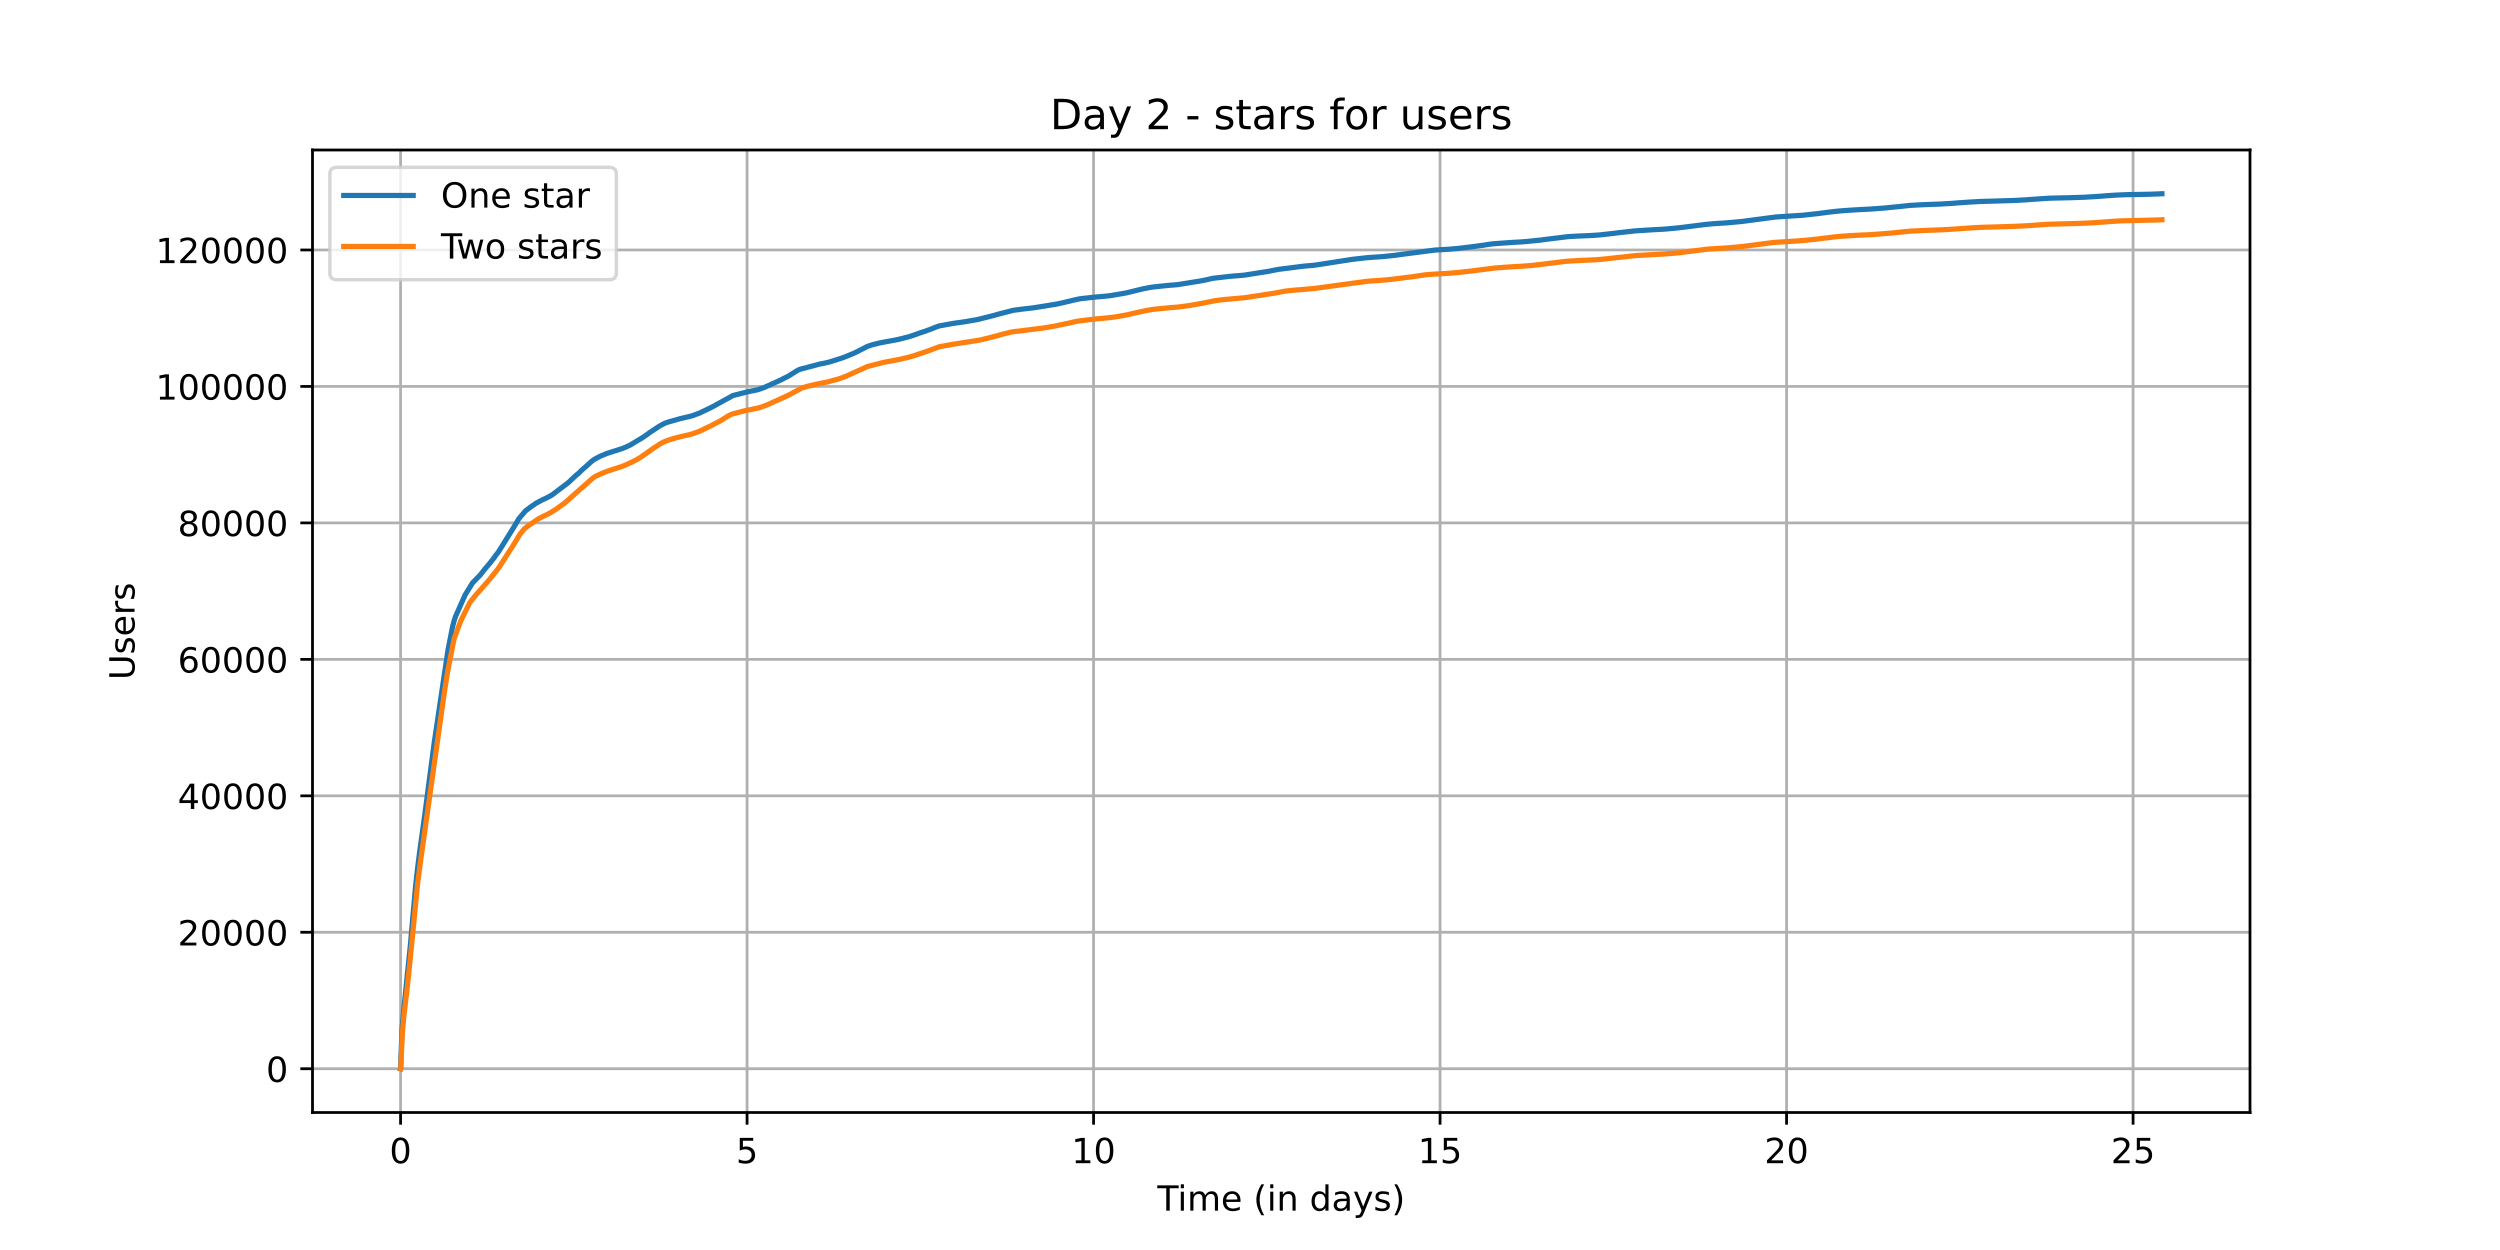 <?xml version="1.0" encoding="utf-8" standalone="no"?>
<!DOCTYPE svg PUBLIC "-//W3C//DTD SVG 1.1//EN"
  "http://www.w3.org/Graphics/SVG/1.1/DTD/svg11.dtd">
<!-- Created with matplotlib (https://matplotlib.org/) -->
<svg height="360pt" version="1.1" viewBox="0 0 720 360" width="720pt" xmlns="http://www.w3.org/2000/svg" xmlns:xlink="http://www.w3.org/1999/xlink">
 <defs>
  <style type="text/css">*{stroke-linecap:butt;stroke-linejoin:round;}</style>
 </defs>
 <g id="figure_1">
  <g id="patch_1">
   <path d="M 0 360 
L 720 360 
L 720 0 
L 0 0 
z
" style="fill:#ffffff;"/>
  </g>
  <g id="axes_1">
   <g id="patch_2">
    <path d="M 90 320.4 
L 648 320.4 
L 648 43.2 
L 90 43.2 
z
" style="fill:#ffffff;"/>
   </g>
   <g id="matplotlib.axis_1">
    <g id="xtick_1">
     <g id="line2d_1">
      <path clip-path="url(#p4634915db6)" d="M 115.364 320.4 
L 115.364 43.2 
" style="fill:none;stroke:#b0b0b0;stroke-linecap:square;stroke-width:0.8;"/>
     </g>
     <g id="line2d_2">
      <defs>
       <path d="M 0 0 
L 0 3.5 
" id="m80ef9e375d" style="stroke:#000000;stroke-width:0.8;"/>
      </defs>
      <g>
       <use style="stroke:#000000;stroke-width:0.8;" x="115.364" xlink:href="#m80ef9e375d" y="320.4"/>
      </g>
     </g>
     <g id="text_1">
      <!-- 0 -->
      <g transform="translate(112.182 334.998)scale(0.1 -0.1)">
       <defs>
        <path d="M 31.781 66.406 
Q 24.172 66.406 20.328 58.906 
Q 16.5 51.422 16.5 36.375 
Q 16.5 21.391 20.328 13.891 
Q 24.172 6.391 31.781 6.391 
Q 39.453 6.391 43.281 13.891 
Q 47.125 21.391 47.125 36.375 
Q 47.125 51.422 43.281 58.906 
Q 39.453 66.406 31.781 66.406 
z
M 31.781 74.219 
Q 44.047 74.219 50.516 64.516 
Q 56.984 54.828 56.984 36.375 
Q 56.984 17.969 50.516 8.266 
Q 44.047 -1.422 31.781 -1.422 
Q 19.531 -1.422 13.062 8.266 
Q 6.594 17.969 6.594 36.375 
Q 6.594 54.828 13.062 64.516 
Q 19.531 74.219 31.781 74.219 
z
" id="DejaVuSans-48"/>
       </defs>
       <use xlink:href="#DejaVuSans-48"/>
      </g>
     </g>
    </g>
    <g id="xtick_2">
     <g id="line2d_3">
      <path clip-path="url(#p4634915db6)" d="M 215.155 320.4 
L 215.155 43.2 
" style="fill:none;stroke:#b0b0b0;stroke-linecap:square;stroke-width:0.8;"/>
     </g>
     <g id="line2d_4">
      <g>
       <use style="stroke:#000000;stroke-width:0.8;" x="215.155" xlink:href="#m80ef9e375d" y="320.4"/>
      </g>
     </g>
     <g id="text_2">
      <!-- 5 -->
      <g transform="translate(211.974 334.998)scale(0.1 -0.1)">
       <defs>
        <path d="M 10.797 72.906 
L 49.516 72.906 
L 49.516 64.594 
L 19.828 64.594 
L 19.828 46.734 
Q 21.969 47.469 24.109 47.828 
Q 26.266 48.188 28.422 48.188 
Q 40.625 48.188 47.75 41.5 
Q 54.891 34.812 54.891 23.391 
Q 54.891 11.625 47.562 5.094 
Q 40.234 -1.422 26.906 -1.422 
Q 22.312 -1.422 17.547 -0.641 
Q 12.797 0.141 7.719 1.703 
L 7.719 11.625 
Q 12.109 9.234 16.797 8.062 
Q 21.484 6.891 26.703 6.891 
Q 35.156 6.891 40.078 11.328 
Q 45.016 15.766 45.016 23.391 
Q 45.016 31 40.078 35.438 
Q 35.156 39.891 26.703 39.891 
Q 22.75 39.891 18.812 39.016 
Q 14.891 38.141 10.797 36.281 
z
" id="DejaVuSans-53"/>
       </defs>
       <use xlink:href="#DejaVuSans-53"/>
      </g>
     </g>
    </g>
    <g id="xtick_3">
     <g id="line2d_5">
      <path clip-path="url(#p4634915db6)" d="M 314.947 320.4 
L 314.947 43.2 
" style="fill:none;stroke:#b0b0b0;stroke-linecap:square;stroke-width:0.8;"/>
     </g>
     <g id="line2d_6">
      <g>
       <use style="stroke:#000000;stroke-width:0.8;" x="314.947" xlink:href="#m80ef9e375d" y="320.4"/>
      </g>
     </g>
     <g id="text_3">
      <!-- 10 -->
      <g transform="translate(308.585 334.998)scale(0.1 -0.1)">
       <defs>
        <path d="M 12.406 8.297 
L 28.516 8.297 
L 28.516 63.922 
L 10.984 60.406 
L 10.984 69.391 
L 28.422 72.906 
L 38.281 72.906 
L 38.281 8.297 
L 54.391 8.297 
L 54.391 0 
L 12.406 0 
z
" id="DejaVuSans-49"/>
       </defs>
       <use xlink:href="#DejaVuSans-49"/>
       <use x="63.623" xlink:href="#DejaVuSans-48"/>
      </g>
     </g>
    </g>
    <g id="xtick_4">
     <g id="line2d_7">
      <path clip-path="url(#p4634915db6)" d="M 414.739 320.4 
L 414.739 43.2 
" style="fill:none;stroke:#b0b0b0;stroke-linecap:square;stroke-width:0.8;"/>
     </g>
     <g id="line2d_8">
      <g>
       <use style="stroke:#000000;stroke-width:0.8;" x="414.739" xlink:href="#m80ef9e375d" y="320.4"/>
      </g>
     </g>
     <g id="text_4">
      <!-- 15 -->
      <g transform="translate(408.376 334.998)scale(0.1 -0.1)">
       <use xlink:href="#DejaVuSans-49"/>
       <use x="63.623" xlink:href="#DejaVuSans-53"/>
      </g>
     </g>
    </g>
    <g id="xtick_5">
     <g id="line2d_9">
      <path clip-path="url(#p4634915db6)" d="M 514.531 320.4 
L 514.531 43.2 
" style="fill:none;stroke:#b0b0b0;stroke-linecap:square;stroke-width:0.8;"/>
     </g>
     <g id="line2d_10">
      <g>
       <use style="stroke:#000000;stroke-width:0.8;" x="514.531" xlink:href="#m80ef9e375d" y="320.4"/>
      </g>
     </g>
     <g id="text_5">
      <!-- 20 -->
      <g transform="translate(508.168 334.998)scale(0.1 -0.1)">
       <defs>
        <path d="M 19.188 8.297 
L 53.609 8.297 
L 53.609 0 
L 7.328 0 
L 7.328 8.297 
Q 12.938 14.109 22.625 23.891 
Q 32.328 33.688 34.812 36.531 
Q 39.547 41.844 41.422 45.531 
Q 43.312 49.219 43.312 52.781 
Q 43.312 58.594 39.234 62.25 
Q 35.156 65.922 28.609 65.922 
Q 23.969 65.922 18.812 64.312 
Q 13.672 62.703 7.812 59.422 
L 7.812 69.391 
Q 13.766 71.781 18.938 73 
Q 24.125 74.219 28.422 74.219 
Q 39.75 74.219 46.484 68.547 
Q 53.219 62.891 53.219 53.422 
Q 53.219 48.922 51.531 44.891 
Q 49.859 40.875 45.406 35.406 
Q 44.188 33.984 37.641 27.219 
Q 31.109 20.453 19.188 8.297 
z
" id="DejaVuSans-50"/>
       </defs>
       <use xlink:href="#DejaVuSans-50"/>
       <use x="63.623" xlink:href="#DejaVuSans-48"/>
      </g>
     </g>
    </g>
    <g id="xtick_6">
     <g id="line2d_11">
      <path clip-path="url(#p4634915db6)" d="M 614.322 320.4 
L 614.322 43.2 
" style="fill:none;stroke:#b0b0b0;stroke-linecap:square;stroke-width:0.8;"/>
     </g>
     <g id="line2d_12">
      <g>
       <use style="stroke:#000000;stroke-width:0.8;" x="614.322" xlink:href="#m80ef9e375d" y="320.4"/>
      </g>
     </g>
     <g id="text_6">
      <!-- 25 -->
      <g transform="translate(607.96 334.998)scale(0.1 -0.1)">
       <use xlink:href="#DejaVuSans-50"/>
       <use x="63.623" xlink:href="#DejaVuSans-53"/>
      </g>
     </g>
    </g>
    <g id="text_7">
     <!-- Time (in days) -->
     <g transform="translate(333.327 348.677)scale(0.1 -0.1)">
      <defs>
       <path d="M -0.297 72.906 
L 61.375 72.906 
L 61.375 64.594 
L 35.5 64.594 
L 35.5 0 
L 25.594 0 
L 25.594 64.594 
L -0.297 64.594 
z
" id="DejaVuSans-84"/>
       <path d="M 9.422 54.688 
L 18.406 54.688 
L 18.406 0 
L 9.422 0 
z
M 9.422 75.984 
L 18.406 75.984 
L 18.406 64.594 
L 9.422 64.594 
z
" id="DejaVuSans-105"/>
       <path d="M 52 44.188 
Q 55.375 50.25 60.062 53.125 
Q 64.75 56 71.094 56 
Q 79.641 56 84.281 50.016 
Q 88.922 44.047 88.922 33.016 
L 88.922 0 
L 79.891 0 
L 79.891 32.719 
Q 79.891 40.578 77.094 44.375 
Q 74.312 48.188 68.609 48.188 
Q 61.625 48.188 57.562 43.547 
Q 53.516 38.922 53.516 30.906 
L 53.516 0 
L 44.484 0 
L 44.484 32.719 
Q 44.484 40.625 41.703 44.406 
Q 38.922 48.188 33.109 48.188 
Q 26.219 48.188 22.156 43.531 
Q 18.109 38.875 18.109 30.906 
L 18.109 0 
L 9.078 0 
L 9.078 54.688 
L 18.109 54.688 
L 18.109 46.188 
Q 21.188 51.219 25.484 53.609 
Q 29.781 56 35.688 56 
Q 41.656 56 45.828 52.969 
Q 50 49.953 52 44.188 
z
" id="DejaVuSans-109"/>
       <path d="M 56.203 29.594 
L 56.203 25.203 
L 14.891 25.203 
Q 15.484 15.922 20.484 11.062 
Q 25.484 6.203 34.422 6.203 
Q 39.594 6.203 44.453 7.469 
Q 49.312 8.734 54.109 11.281 
L 54.109 2.781 
Q 49.266 0.734 44.188 -0.344 
Q 39.109 -1.422 33.891 -1.422 
Q 20.797 -1.422 13.156 6.188 
Q 5.516 13.812 5.516 26.812 
Q 5.516 40.234 12.766 48.109 
Q 20.016 56 32.328 56 
Q 43.359 56 49.781 48.891 
Q 56.203 41.797 56.203 29.594 
z
M 47.219 32.234 
Q 47.125 39.594 43.094 43.984 
Q 39.062 48.391 32.422 48.391 
Q 24.906 48.391 20.391 44.141 
Q 15.875 39.891 15.188 32.172 
z
" id="DejaVuSans-101"/>
       <path id="DejaVuSans-32"/>
       <path d="M 31 75.875 
Q 24.469 64.656 21.281 53.656 
Q 18.109 42.672 18.109 31.391 
Q 18.109 20.125 21.312 9.062 
Q 24.516 -2 31 -13.188 
L 23.188 -13.188 
Q 15.875 -1.703 12.234 9.375 
Q 8.594 20.453 8.594 31.391 
Q 8.594 42.281 12.203 53.312 
Q 15.828 64.359 23.188 75.875 
z
" id="DejaVuSans-40"/>
       <path d="M 54.891 33.016 
L 54.891 0 
L 45.906 0 
L 45.906 32.719 
Q 45.906 40.484 42.875 44.328 
Q 39.844 48.188 33.797 48.188 
Q 26.516 48.188 22.312 43.547 
Q 18.109 38.922 18.109 30.906 
L 18.109 0 
L 9.078 0 
L 9.078 54.688 
L 18.109 54.688 
L 18.109 46.188 
Q 21.344 51.125 25.703 53.562 
Q 30.078 56 35.797 56 
Q 45.219 56 50.047 50.172 
Q 54.891 44.344 54.891 33.016 
z
" id="DejaVuSans-110"/>
       <path d="M 45.406 46.391 
L 45.406 75.984 
L 54.391 75.984 
L 54.391 0 
L 45.406 0 
L 45.406 8.203 
Q 42.578 3.328 38.25 0.953 
Q 33.938 -1.422 27.875 -1.422 
Q 17.969 -1.422 11.734 6.484 
Q 5.516 14.406 5.516 27.297 
Q 5.516 40.188 11.734 48.094 
Q 17.969 56 27.875 56 
Q 33.938 56 38.25 53.625 
Q 42.578 51.266 45.406 46.391 
z
M 14.797 27.297 
Q 14.797 17.391 18.875 11.75 
Q 22.953 6.109 30.078 6.109 
Q 37.203 6.109 41.297 11.75 
Q 45.406 17.391 45.406 27.297 
Q 45.406 37.203 41.297 42.844 
Q 37.203 48.484 30.078 48.484 
Q 22.953 48.484 18.875 42.844 
Q 14.797 37.203 14.797 27.297 
z
" id="DejaVuSans-100"/>
       <path d="M 34.281 27.484 
Q 23.391 27.484 19.188 25 
Q 14.984 22.516 14.984 16.5 
Q 14.984 11.719 18.141 8.906 
Q 21.297 6.109 26.703 6.109 
Q 34.188 6.109 38.703 11.406 
Q 43.219 16.703 43.219 25.484 
L 43.219 27.484 
z
M 52.203 31.203 
L 52.203 0 
L 43.219 0 
L 43.219 8.297 
Q 40.141 3.328 35.547 0.953 
Q 30.953 -1.422 24.312 -1.422 
Q 15.922 -1.422 10.953 3.297 
Q 6 8.016 6 15.922 
Q 6 25.141 12.172 29.828 
Q 18.359 34.516 30.609 34.516 
L 43.219 34.516 
L 43.219 35.406 
Q 43.219 41.609 39.141 45 
Q 35.062 48.391 27.688 48.391 
Q 23 48.391 18.547 47.266 
Q 14.109 46.141 10.016 43.891 
L 10.016 52.203 
Q 14.938 54.109 19.578 55.047 
Q 24.219 56 28.609 56 
Q 40.484 56 46.344 49.844 
Q 52.203 43.703 52.203 31.203 
z
" id="DejaVuSans-97"/>
       <path d="M 32.172 -5.078 
Q 28.375 -14.844 24.75 -17.812 
Q 21.141 -20.797 15.094 -20.797 
L 7.906 -20.797 
L 7.906 -13.281 
L 13.188 -13.281 
Q 16.891 -13.281 18.938 -11.516 
Q 21 -9.766 23.484 -3.219 
L 25.094 0.875 
L 2.984 54.688 
L 12.5 54.688 
L 29.594 11.922 
L 46.688 54.688 
L 56.203 54.688 
z
" id="DejaVuSans-121"/>
       <path d="M 44.281 53.078 
L 44.281 44.578 
Q 40.484 46.531 36.375 47.5 
Q 32.281 48.484 27.875 48.484 
Q 21.188 48.484 17.844 46.438 
Q 14.5 44.391 14.5 40.281 
Q 14.5 37.156 16.891 35.375 
Q 19.281 33.594 26.516 31.984 
L 29.594 31.297 
Q 39.156 29.25 43.188 25.516 
Q 47.219 21.781 47.219 15.094 
Q 47.219 7.469 41.188 3.016 
Q 35.156 -1.422 24.609 -1.422 
Q 20.219 -1.422 15.453 -0.562 
Q 10.688 0.297 5.422 2 
L 5.422 11.281 
Q 10.406 8.688 15.234 7.391 
Q 20.062 6.109 24.812 6.109 
Q 31.156 6.109 34.562 8.281 
Q 37.984 10.453 37.984 14.406 
Q 37.984 18.062 35.516 20.016 
Q 33.062 21.969 24.703 23.781 
L 21.578 24.516 
Q 13.234 26.266 9.516 29.906 
Q 5.812 33.547 5.812 39.891 
Q 5.812 47.609 11.281 51.797 
Q 16.75 56 26.812 56 
Q 31.781 56 36.172 55.266 
Q 40.578 54.547 44.281 53.078 
z
" id="DejaVuSans-115"/>
       <path d="M 8.016 75.875 
L 15.828 75.875 
Q 23.141 64.359 26.781 53.312 
Q 30.422 42.281 30.422 31.391 
Q 30.422 20.453 26.781 9.375 
Q 23.141 -1.703 15.828 -13.188 
L 8.016 -13.188 
Q 14.5 -2 17.703 9.062 
Q 20.906 20.125 20.906 31.391 
Q 20.906 42.672 17.703 53.656 
Q 14.5 64.656 8.016 75.875 
z
" id="DejaVuSans-41"/>
      </defs>
      <use xlink:href="#DejaVuSans-84"/>
      <use x="57.959" xlink:href="#DejaVuSans-105"/>
      <use x="85.742" xlink:href="#DejaVuSans-109"/>
      <use x="183.154" xlink:href="#DejaVuSans-101"/>
      <use x="244.678" xlink:href="#DejaVuSans-32"/>
      <use x="276.465" xlink:href="#DejaVuSans-40"/>
      <use x="315.479" xlink:href="#DejaVuSans-105"/>
      <use x="343.262" xlink:href="#DejaVuSans-110"/>
      <use x="406.641" xlink:href="#DejaVuSans-32"/>
      <use x="438.428" xlink:href="#DejaVuSans-100"/>
      <use x="501.904" xlink:href="#DejaVuSans-97"/>
      <use x="563.184" xlink:href="#DejaVuSans-121"/>
      <use x="622.363" xlink:href="#DejaVuSans-115"/>
      <use x="674.463" xlink:href="#DejaVuSans-41"/>
     </g>
    </g>
   </g>
   <g id="matplotlib.axis_2">
    <g id="ytick_1">
     <g id="line2d_13">
      <path clip-path="url(#p4634915db6)" d="M 90 307.8 
L 648 307.8 
" style="fill:none;stroke:#b0b0b0;stroke-linecap:square;stroke-width:0.8;"/>
     </g>
     <g id="line2d_14">
      <defs>
       <path d="M 0 0 
L -3.5 0 
" id="m8fbf154f59" style="stroke:#000000;stroke-width:0.8;"/>
      </defs>
      <g>
       <use style="stroke:#000000;stroke-width:0.8;" x="90" xlink:href="#m8fbf154f59" y="307.8"/>
      </g>
     </g>
     <g id="text_8">
      <!-- 0 -->
      <g transform="translate(76.638 311.599)scale(0.1 -0.1)">
       <use xlink:href="#DejaVuSans-48"/>
      </g>
     </g>
    </g>
    <g id="ytick_2">
     <g id="line2d_15">
      <path clip-path="url(#p4634915db6)" d="M 90 268.498 
L 648 268.498 
" style="fill:none;stroke:#b0b0b0;stroke-linecap:square;stroke-width:0.8;"/>
     </g>
     <g id="line2d_16">
      <g>
       <use style="stroke:#000000;stroke-width:0.8;" x="90" xlink:href="#m8fbf154f59" y="268.498"/>
      </g>
     </g>
     <g id="text_9">
      <!-- 20000 -->
      <g transform="translate(51.188 272.298)scale(0.1 -0.1)">
       <use xlink:href="#DejaVuSans-50"/>
       <use x="63.623" xlink:href="#DejaVuSans-48"/>
       <use x="127.246" xlink:href="#DejaVuSans-48"/>
       <use x="190.869" xlink:href="#DejaVuSans-48"/>
       <use x="254.492" xlink:href="#DejaVuSans-48"/>
      </g>
     </g>
    </g>
    <g id="ytick_3">
     <g id="line2d_17">
      <path clip-path="url(#p4634915db6)" d="M 90 229.197 
L 648 229.197 
" style="fill:none;stroke:#b0b0b0;stroke-linecap:square;stroke-width:0.8;"/>
     </g>
     <g id="line2d_18">
      <g>
       <use style="stroke:#000000;stroke-width:0.8;" x="90" xlink:href="#m8fbf154f59" y="229.197"/>
      </g>
     </g>
     <g id="text_10">
      <!-- 40000 -->
      <g transform="translate(51.188 232.996)scale(0.1 -0.1)">
       <defs>
        <path d="M 37.797 64.312 
L 12.891 25.391 
L 37.797 25.391 
z
M 35.203 72.906 
L 47.609 72.906 
L 47.609 25.391 
L 58.016 25.391 
L 58.016 17.188 
L 47.609 17.188 
L 47.609 0 
L 37.797 0 
L 37.797 17.188 
L 4.891 17.188 
L 4.891 26.703 
z
" id="DejaVuSans-52"/>
       </defs>
       <use xlink:href="#DejaVuSans-52"/>
       <use x="63.623" xlink:href="#DejaVuSans-48"/>
       <use x="127.246" xlink:href="#DejaVuSans-48"/>
       <use x="190.869" xlink:href="#DejaVuSans-48"/>
       <use x="254.492" xlink:href="#DejaVuSans-48"/>
      </g>
     </g>
    </g>
    <g id="ytick_4">
     <g id="line2d_19">
      <path clip-path="url(#p4634915db6)" d="M 90 189.895 
L 648 189.895 
" style="fill:none;stroke:#b0b0b0;stroke-linecap:square;stroke-width:0.8;"/>
     </g>
     <g id="line2d_20">
      <g>
       <use style="stroke:#000000;stroke-width:0.8;" x="90" xlink:href="#m8fbf154f59" y="189.895"/>
      </g>
     </g>
     <g id="text_11">
      <!-- 60000 -->
      <g transform="translate(51.188 193.694)scale(0.1 -0.1)">
       <defs>
        <path d="M 33.016 40.375 
Q 26.375 40.375 22.484 35.828 
Q 18.609 31.297 18.609 23.391 
Q 18.609 15.531 22.484 10.953 
Q 26.375 6.391 33.016 6.391 
Q 39.656 6.391 43.531 10.953 
Q 47.406 15.531 47.406 23.391 
Q 47.406 31.297 43.531 35.828 
Q 39.656 40.375 33.016 40.375 
z
M 52.594 71.297 
L 52.594 62.312 
Q 48.875 64.062 45.094 64.984 
Q 41.312 65.922 37.594 65.922 
Q 27.828 65.922 22.672 59.328 
Q 17.531 52.734 16.797 39.406 
Q 19.672 43.656 24.016 45.922 
Q 28.375 48.188 33.594 48.188 
Q 44.578 48.188 50.953 41.516 
Q 57.328 34.859 57.328 23.391 
Q 57.328 12.156 50.688 5.359 
Q 44.047 -1.422 33.016 -1.422 
Q 20.359 -1.422 13.672 8.266 
Q 6.984 17.969 6.984 36.375 
Q 6.984 53.656 15.188 63.938 
Q 23.391 74.219 37.203 74.219 
Q 40.922 74.219 44.703 73.484 
Q 48.484 72.75 52.594 71.297 
z
" id="DejaVuSans-54"/>
       </defs>
       <use xlink:href="#DejaVuSans-54"/>
       <use x="63.623" xlink:href="#DejaVuSans-48"/>
       <use x="127.246" xlink:href="#DejaVuSans-48"/>
       <use x="190.869" xlink:href="#DejaVuSans-48"/>
       <use x="254.492" xlink:href="#DejaVuSans-48"/>
      </g>
     </g>
    </g>
    <g id="ytick_5">
     <g id="line2d_21">
      <path clip-path="url(#p4634915db6)" d="M 90 150.594 
L 648 150.594 
" style="fill:none;stroke:#b0b0b0;stroke-linecap:square;stroke-width:0.8;"/>
     </g>
     <g id="line2d_22">
      <g>
       <use style="stroke:#000000;stroke-width:0.8;" x="90" xlink:href="#m8fbf154f59" y="150.594"/>
      </g>
     </g>
     <g id="text_12">
      <!-- 80000 -->
      <g transform="translate(51.188 154.393)scale(0.1 -0.1)">
       <defs>
        <path d="M 31.781 34.625 
Q 24.75 34.625 20.719 30.859 
Q 16.703 27.094 16.703 20.516 
Q 16.703 13.922 20.719 10.156 
Q 24.75 6.391 31.781 6.391 
Q 38.812 6.391 42.859 10.172 
Q 46.922 13.969 46.922 20.516 
Q 46.922 27.094 42.891 30.859 
Q 38.875 34.625 31.781 34.625 
z
M 21.922 38.812 
Q 15.578 40.375 12.031 44.719 
Q 8.5 49.078 8.5 55.328 
Q 8.5 64.062 14.719 69.141 
Q 20.953 74.219 31.781 74.219 
Q 42.672 74.219 48.875 69.141 
Q 55.078 64.062 55.078 55.328 
Q 55.078 49.078 51.531 44.719 
Q 48 40.375 41.703 38.812 
Q 48.828 37.156 52.797 32.312 
Q 56.781 27.484 56.781 20.516 
Q 56.781 9.906 50.312 4.234 
Q 43.844 -1.422 31.781 -1.422 
Q 19.734 -1.422 13.25 4.234 
Q 6.781 9.906 6.781 20.516 
Q 6.781 27.484 10.781 32.312 
Q 14.797 37.156 21.922 38.812 
z
M 18.312 54.391 
Q 18.312 48.734 21.844 45.562 
Q 25.391 42.391 31.781 42.391 
Q 38.141 42.391 41.719 45.562 
Q 45.312 48.734 45.312 54.391 
Q 45.312 60.062 41.719 63.234 
Q 38.141 66.406 31.781 66.406 
Q 25.391 66.406 21.844 63.234 
Q 18.312 60.062 18.312 54.391 
z
" id="DejaVuSans-56"/>
       </defs>
       <use xlink:href="#DejaVuSans-56"/>
       <use x="63.623" xlink:href="#DejaVuSans-48"/>
       <use x="127.246" xlink:href="#DejaVuSans-48"/>
       <use x="190.869" xlink:href="#DejaVuSans-48"/>
       <use x="254.492" xlink:href="#DejaVuSans-48"/>
      </g>
     </g>
    </g>
    <g id="ytick_6">
     <g id="line2d_23">
      <path clip-path="url(#p4634915db6)" d="M 90 111.292 
L 648 111.292 
" style="fill:none;stroke:#b0b0b0;stroke-linecap:square;stroke-width:0.8;"/>
     </g>
     <g id="line2d_24">
      <g>
       <use style="stroke:#000000;stroke-width:0.8;" x="90" xlink:href="#m8fbf154f59" y="111.292"/>
      </g>
     </g>
     <g id="text_13">
      <!-- 100000 -->
      <g transform="translate(44.825 115.091)scale(0.1 -0.1)">
       <use xlink:href="#DejaVuSans-49"/>
       <use x="63.623" xlink:href="#DejaVuSans-48"/>
       <use x="127.246" xlink:href="#DejaVuSans-48"/>
       <use x="190.869" xlink:href="#DejaVuSans-48"/>
       <use x="254.492" xlink:href="#DejaVuSans-48"/>
       <use x="318.115" xlink:href="#DejaVuSans-48"/>
      </g>
     </g>
    </g>
    <g id="ytick_7">
     <g id="line2d_25">
      <path clip-path="url(#p4634915db6)" d="M 90 71.99 
L 648 71.99 
" style="fill:none;stroke:#b0b0b0;stroke-linecap:square;stroke-width:0.8;"/>
     </g>
     <g id="line2d_26">
      <g>
       <use style="stroke:#000000;stroke-width:0.8;" x="90" xlink:href="#m8fbf154f59" y="71.99"/>
      </g>
     </g>
     <g id="text_14">
      <!-- 120000 -->
      <g transform="translate(44.825 75.79)scale(0.1 -0.1)">
       <use xlink:href="#DejaVuSans-49"/>
       <use x="63.623" xlink:href="#DejaVuSans-50"/>
       <use x="127.246" xlink:href="#DejaVuSans-48"/>
       <use x="190.869" xlink:href="#DejaVuSans-48"/>
       <use x="254.492" xlink:href="#DejaVuSans-48"/>
       <use x="318.115" xlink:href="#DejaVuSans-48"/>
      </g>
     </g>
    </g>
    <g id="text_15">
     <!-- Users -->
     <g transform="translate(38.745 195.801)rotate(-90)scale(0.1 -0.1)">
      <defs>
       <path d="M 8.688 72.906 
L 18.609 72.906 
L 18.609 28.609 
Q 18.609 16.891 22.844 11.734 
Q 27.094 6.594 36.625 6.594 
Q 46.094 6.594 50.344 11.734 
Q 54.594 16.891 54.594 28.609 
L 54.594 72.906 
L 64.5 72.906 
L 64.5 27.391 
Q 64.5 13.141 57.438 5.859 
Q 50.391 -1.422 36.625 -1.422 
Q 22.797 -1.422 15.734 5.859 
Q 8.688 13.141 8.688 27.391 
z
" id="DejaVuSans-85"/>
       <path d="M 41.109 46.297 
Q 39.594 47.172 37.812 47.578 
Q 36.031 48 33.891 48 
Q 26.266 48 22.188 43.047 
Q 18.109 38.094 18.109 28.812 
L 18.109 0 
L 9.078 0 
L 9.078 54.688 
L 18.109 54.688 
L 18.109 46.188 
Q 20.953 51.172 25.484 53.578 
Q 30.031 56 36.531 56 
Q 37.453 56 38.578 55.875 
Q 39.703 55.766 41.062 55.516 
z
" id="DejaVuSans-114"/>
      </defs>
      <use xlink:href="#DejaVuSans-85"/>
      <use x="73.193" xlink:href="#DejaVuSans-115"/>
      <use x="125.293" xlink:href="#DejaVuSans-101"/>
      <use x="186.816" xlink:href="#DejaVuSans-114"/>
      <use x="227.93" xlink:href="#DejaVuSans-115"/>
     </g>
    </g>
   </g>
   <g id="line2d_27">
    <path clip-path="url(#p4634915db6)" d="M 115.364 307.8 
L 115.393 307.694 
L 115.476 304.469 
L 115.792 296.404 
L 116.224 291.415 
L 118.171 272.383 
L 119.68 255.36 
L 120.243 250.211 
L 120.792 245.861 
L 122.331 234.709 
L 122.894 230.435 
L 123.8 223.463 
L 124.336 219.389 
L 125.096 213.624 
L 129.035 187.124 
L 130.354 180.427 
L 130.814 178.692 
L 131.143 177.68 
L 133.79 171.695 
L 133.954 171.335 
L 136.042 167.941 
L 137.52 166.395 
L 137.637 166.291 
L 137.931 165.978 
L 138.187 165.733 
L 138.521 165.318 
L 138.891 164.878 
L 139.206 164.438 
L 139.369 164.229 
L 139.728 163.785 
L 141.168 162.081 
L 141.168 162.081 
L 141.758 161.329 
L 141.924 161.132 
L 142.295 160.635 
L 142.734 160 
L 143.559 158.941 
L 143.842 158.481 
L 144.561 157.332 
L 147.832 152.069 
L 149.44 149.367 
L 151.323 147.161 
L 152.66 146.131 
L 152.81 146.021 
L 154.031 145.186 
L 154.319 144.969 
L 156.214 143.948 
L 156.654 143.757 
L 157.093 143.555 
L 158.453 142.857 
L 158.953 142.564 
L 163.605 139.043 
L 163.921 138.77 
L 164.068 138.632 
L 164.47 138.223 
L 164.635 138.076 
L 164.937 137.807 
L 165.453 137.312 
L 165.652 137.111 
L 166.07 136.752 
L 166.435 136.461 
L 166.6 136.351 
L 167.026 135.916 
L 167.222 135.718 
L 167.548 135.407 
L 167.922 135.071 
L 168.374 134.674 
L 169.074 134.079 
L 170.31 132.922 
L 170.777 132.572 
L 171.118 132.326 
L 172.852 131.399 
L 173.072 131.289 
L 173.751 131.027 
L 174.02 130.917 
L 174.478 130.729 
L 174.712 130.618 
L 175.133 130.485 
L 175.458 130.375 
L 175.912 130.239 
L 176.736 129.956 
L 177.299 129.805 
L 179.442 129.084 
L 179.665 128.989 
L 180.227 128.775 
L 180.927 128.439 
L 181.352 128.262 
L 181.352 128.262 
L 185.562 125.71 
L 186.014 125.364 
L 186.302 125.175 
L 186.988 124.66 
L 187.221 124.499 
L 189.689 122.872 
L 190.252 122.53 
L 191.527 121.87 
L 191.856 121.762 
L 192.13 121.638 
L 195.698 120.628 
L 196.137 120.518 
L 198.202 120.037 
L 199.218 119.781 
L 199.493 119.687 
L 200.798 119.205 
L 201.155 119.081 
L 201.608 118.905 
L 201.951 118.714 
L 202.309 118.549 
L 202.68 118.386 
L 204.108 117.688 
L 204.342 117.59 
L 204.575 117.486 
L 204.836 117.337 
L 205.303 117.083 
L 205.839 116.82 
L 206.141 116.637 
L 211.03 113.941 
L 211.91 113.703 
L 215.027 112.919 
L 216.36 112.616 
L 216.799 112.546 
L 217.403 112.436 
L 218.475 112.17 
L 220.04 111.618 
L 220.342 111.473 
L 225.165 109.303 
L 225.439 109.126 
L 227.129 108.287 
L 229.341 106.884 
L 230.125 106.456 
L 230.427 106.346 
L 236.196 104.823 
L 236.842 104.713 
L 238.343 104.385 
L 239.073 104.194 
L 242.48 103.113 
L 243.139 102.86 
L 243.593 102.695 
L 243.854 102.579 
L 244.321 102.4 
L 245.187 102.034 
L 245.462 101.924 
L 245.901 101.744 
L 246.121 101.636 
L 246.684 101.364 
L 246.918 101.256 
L 247.385 101.009 
L 248.827 100.28 
L 249.322 100.001 
L 249.569 99.891 
L 249.858 99.751 
L 251.204 99.297 
L 252.262 99.036 
L 252.62 98.959 
L 253.334 98.768 
L 255.518 98.348 
L 256.576 98.163 
L 258.774 97.741 
L 259.186 97.629 
L 259.68 97.519 
L 260.504 97.295 
L 260.793 97.226 
L 261.246 97.12 
L 262.07 96.89 
L 264.036 96.22 
L 264.462 96.045 
L 266.811 95.271 
L 267.141 95.123 
L 267.691 94.939 
L 268.309 94.707 
L 268.666 94.551 
L 268.996 94.412 
L 270.219 93.954 
L 270.439 93.889 
L 270.974 93.779 
L 273.859 93.258 
L 274.189 93.197 
L 274.835 93.089 
L 275.591 92.983 
L 276.401 92.873 
L 276.842 92.806 
L 277.613 92.702 
L 281.631 92.013 
L 281.878 91.942 
L 282.896 91.686 
L 283.267 91.6 
L 286.744 90.71 
L 287.129 90.6 
L 287.623 90.444 
L 291.816 89.368 
L 292.627 89.259 
L 293.287 89.183 
L 293.988 89.073 
L 297.848 88.627 
L 298.493 88.517 
L 304.128 87.607 
L 305.57 87.306 
L 306.82 87.017 
L 307.219 86.913 
L 307.699 86.807 
L 308.098 86.707 
L 308.593 86.601 
L 308.812 86.53 
L 310.709 86.105 
L 311.451 85.995 
L 314.899 85.61 
L 316.025 85.5 
L 317.934 85.341 
L 319.007 85.233 
L 319.653 85.162 
L 323.966 84.431 
L 324.446 84.339 
L 324.872 84.233 
L 325.271 84.135 
L 327.908 83.488 
L 329.185 83.193 
L 330.6 82.906 
L 331.177 82.798 
L 331.644 82.716 
L 332.495 82.606 
L 335.285 82.315 
L 336.315 82.205 
L 337.949 82.081 
L 339.213 81.971 
L 345.573 80.943 
L 346.754 80.723 
L 347.276 80.613 
L 349.186 80.177 
L 349.982 80.067 
L 354.02 79.605 
L 355.311 79.495 
L 357.138 79.348 
L 358.374 79.238 
L 365.423 78.127 
L 365.973 78.009 
L 366.495 77.901 
L 367.594 77.703 
L 368.047 77.593 
L 375.233 76.685 
L 376.318 76.575 
L 378.038 76.437 
L 378.945 76.329 
L 379.384 76.26 
L 389.152 74.743 
L 389.564 74.682 
L 393.493 74.236 
L 394.908 74.126 
L 396.405 74.022 
L 398.053 73.912 
L 400.828 73.629 
L 401.831 73.523 
L 402.271 73.454 
L 403.081 73.346 
L 403.356 73.309 
L 404.153 73.199 
L 413.18 72.03 
L 414.952 71.92 
L 416.326 71.835 
L 417.866 71.727 
L 418.456 71.672 
L 419.802 71.562 
L 424.72 70.965 
L 425.475 70.856 
L 426.286 70.741 
L 427.179 70.63 
L 428.127 70.473 
L 428.897 70.365 
L 429.351 70.292 
L 430.01 70.218 
L 431.782 70.078 
L 433.362 69.968 
L 434.969 69.852 
L 436.796 69.742 
L 438.018 69.677 
L 439.542 69.567 
L 442.592 69.247 
L 443.746 69.137 
L 444.583 69.013 
L 445.504 68.903 
L 451.646 68.143 
L 453.597 68.033 
L 454.806 67.97 
L 457.608 67.86 
L 458.913 67.785 
L 460.561 67.675 
L 464.421 67.239 
L 465.314 67.131 
L 466.07 67.03 
L 467.072 66.92 
L 470.712 66.516 
L 472.264 66.406 
L 472.759 66.38 
L 474.421 66.27 
L 475.794 66.183 
L 477.786 66.073 
L 478.953 66.018 
L 480.327 65.908 
L 482.484 65.708 
L 483.514 65.6 
L 483.912 65.551 
L 484.832 65.441 
L 491.604 64.592 
L 492.895 64.482 
L 493.266 64.444 
L 494.763 64.334 
L 496.027 64.264 
L 497.648 64.157 
L 498.005 64.122 
L 500.355 63.9 
L 501.522 63.79 
L 501.879 63.755 
L 502.69 63.645 
L 511.469 62.489 
L 513.172 62.379 
L 514.587 62.287 
L 516.249 62.177 
L 517.499 62.108 
L 518.968 62 
L 519.545 61.951 
L 520.534 61.841 
L 523.817 61.487 
L 524.531 61.381 
L 524.916 61.332 
L 525.781 61.224 
L 526.221 61.155 
L 527.141 61.047 
L 527.499 61.011 
L 528.158 60.935 
L 529.065 60.825 
L 531.016 60.66 
L 532.692 60.55 
L 534.189 60.449 
L 536.153 60.339 
L 536.648 60.314 
L 538.763 60.206 
L 539.106 60.174 
L 540.686 60.066 
L 541.082 60.025 
L 542.744 59.915 
L 545.559 59.62 
L 546.837 59.51 
L 550.039 59.16 
L 551.921 59.052 
L 552.251 59.029 
L 554.696 58.919 
L 555.767 58.877 
L 558.927 58.767 
L 560.341 58.675 
L 562.237 58.565 
L 564.05 58.416 
L 565.725 58.305 
L 567.278 58.197 
L 569.243 58.087 
L 570.548 58.013 
L 574.793 57.903 
L 575.26 57.883 
L 576.221 57.855 
L 579.848 57.745 
L 581.111 57.675 
L 583.24 57.567 
L 583.57 57.543 
L 585.218 57.417 
L 586.798 57.307 
L 588.296 57.203 
L 590.027 57.093 
L 591.085 57.054 
L 596.125 56.944 
L 597.128 56.912 
L 600.301 56.802 
L 601.647 56.72 
L 603.584 56.61 
L 604.12 56.572 
L 605.617 56.462 
L 606.208 56.407 
L 607.787 56.297 
L 609.243 56.203 
L 611.784 56.093 
L 612.279 56.067 
L 618.254 55.957 
L 619.147 55.94 
L 621.977 55.831 
L 622.485 55.802 
L 622.636 55.8 
L 622.636 55.8 
" style="fill:none;stroke:#1f77b4;stroke-linecap:square;stroke-width:1.5;"/>
   </g>
   <g id="line2d_28">
    <path clip-path="url(#p4634915db6)" d="M 115.364 307.8 
L 115.415 307.7 
L 115.476 306.529 
L 115.874 297.534 
L 116.265 293.089 
L 116.786 288.701 
L 117.482 282.728 
L 117.91 278.567 
L 120.298 254.244 
L 121.259 247.016 
L 127.922 199.77 
L 128.169 198.148 
L 128.884 193.621 
L 130.786 183.917 
L 132.704 178.81 
L 132.829 178.549 
L 135.314 173.52 
L 136.798 171.647 
L 140.509 167.438 
L 140.976 166.89 
L 143.05 164.292 
L 143.486 163.707 
L 143.82 163.26 
L 144.218 162.638 
L 145.839 160.095 
L 146.023 159.82 
L 146.375 159.262 
L 146.914 158.424 
L 147.627 157.363 
L 147.887 156.911 
L 147.942 156.823 
L 148.258 156.29 
L 148.258 156.29 
L 148.875 155.292 
L 148.918 155.206 
L 149.33 154.524 
L 149.893 153.667 
L 151.034 152.276 
L 151.46 151.973 
L 151.658 151.8 
L 151.974 151.523 
L 152.605 151.091 
L 153.164 150.745 
L 153.315 150.623 
L 153.482 150.515 
L 154.484 149.808 
L 154.978 149.468 
L 155.637 149.11 
L 156.008 148.941 
L 156.736 148.568 
L 157.157 148.371 
L 157.486 148.226 
L 158.22 147.837 
L 160.256 146.593 
L 161.161 145.903 
L 161.723 145.51 
L 161.847 145.425 
L 162.162 145.192 
L 162.492 144.985 
L 165.844 142.022 
L 165.96 141.916 
L 167.301 140.705 
L 167.469 140.572 
L 167.99 140.141 
L 168.525 139.648 
L 169.115 139.143 
L 169.431 138.864 
L 170.035 138.294 
L 170.638 137.793 
L 170.761 137.691 
L 170.901 137.575 
L 171.203 137.361 
L 171.488 137.196 
L 171.822 137.027 
L 172.303 136.816 
L 172.564 136.671 
L 174.007 136.072 
L 174.259 135.965 
L 174.67 135.82 
L 175.295 135.578 
L 175.675 135.46 
L 176.058 135.35 
L 176.278 135.25 
L 177.918 134.733 
L 178.28 134.623 
L 179.363 134.254 
L 181.585 133.283 
L 181.846 133.171 
L 183.412 132.34 
L 183.838 132.079 
L 184.615 131.644 
L 184.895 131.426 
L 188.044 129.2 
L 188.386 128.962 
L 189.415 128.313 
L 189.923 127.948 
L 190.184 127.799 
L 190.612 127.555 
L 191.587 127.105 
L 192.679 126.696 
L 193.049 126.588 
L 193.625 126.403 
L 194.059 126.293 
L 194.348 126.209 
L 194.705 126.099 
L 195.232 125.955 
L 196.383 125.678 
L 198.422 125.213 
L 198.875 125.108 
L 199.397 124.934 
L 201.237 124.297 
L 202.226 123.861 
L 202.515 123.711 
L 203.174 123.379 
L 204.575 122.705 
L 204.822 122.597 
L 205.344 122.292 
L 207.583 121.149 
L 208.119 120.799 
L 209.698 119.797 
L 209.918 119.687 
L 210.426 119.429 
L 210.879 119.241 
L 214.849 118.209 
L 215.536 118.099 
L 217.005 117.777 
L 218.42 117.484 
L 219.093 117.278 
L 219.601 117.111 
L 220.068 116.94 
L 220.411 116.792 
L 220.933 116.605 
L 227.047 113.847 
L 227.404 113.638 
L 231.059 111.693 
L 231.773 111.481 
L 232.639 111.225 
L 233.903 110.938 
L 234.315 110.828 
L 235.812 110.508 
L 236.073 110.455 
L 238.041 110.06 
L 238.399 109.979 
L 239.265 109.749 
L 239.595 109.647 
L 240.516 109.411 
L 240.831 109.319 
L 241.312 109.211 
L 243.002 108.6 
L 243.483 108.423 
L 249.597 105.668 
L 249.803 105.566 
L 254.324 104.398 
L 256.796 103.937 
L 257.043 103.895 
L 259.158 103.479 
L 261.507 102.927 
L 262.29 102.705 
L 263.075 102.488 
L 263.665 102.294 
L 264.242 102.093 
L 265.3 101.751 
L 265.643 101.641 
L 266.014 101.512 
L 266.577 101.325 
L 267.141 101.13 
L 267.416 101.022 
L 267.787 100.893 
L 270.397 99.9 
L 272.829 99.439 
L 273.832 99.264 
L 274.395 99.154 
L 275.192 99.042 
L 282.372 97.914 
L 283.116 97.711 
L 284.449 97.413 
L 284.765 97.32 
L 285.548 97.096 
L 286.194 96.937 
L 287.362 96.662 
L 287.871 96.495 
L 288.737 96.245 
L 291.431 95.595 
L 292.215 95.495 
L 292.421 95.463 
L 293.452 95.353 
L 300.183 94.51 
L 300.815 94.402 
L 301.587 94.294 
L 304.444 93.775 
L 304.829 93.681 
L 306.587 93.321 
L 308.222 92.962 
L 308.716 92.856 
L 309.321 92.71 
L 309.843 92.6 
L 310.379 92.488 
L 315.599 91.847 
L 316.877 91.737 
L 319.076 91.537 
L 319.996 91.429 
L 320.71 91.34 
L 321.383 91.23 
L 322.29 91.087 
L 324.886 90.613 
L 325.174 90.537 
L 326.315 90.264 
L 328.155 89.847 
L 328.691 89.739 
L 330.202 89.417 
L 330.82 89.307 
L 331.836 89.132 
L 332.701 89.022 
L 334.996 88.802 
L 336.095 88.692 
L 337.935 88.542 
L 339.158 88.438 
L 339.433 88.403 
L 340.381 88.293 
L 341.191 88.177 
L 341.974 88.067 
L 342.358 88.023 
L 345.6 87.454 
L 345.985 87.404 
L 347.757 87.041 
L 348.087 86.974 
L 349.872 86.605 
L 350.271 86.555 
L 351.013 86.453 
L 351.878 86.343 
L 354.13 86.129 
L 355.27 86.019 
L 357.138 85.862 
L 358.429 85.752 
L 367.195 84.402 
L 367.511 84.347 
L 369.572 83.948 
L 369.902 83.881 
L 370.713 83.771 
L 373.145 83.537 
L 374.559 83.429 
L 375.109 83.386 
L 376.167 83.276 
L 377.859 83.142 
L 378.876 83.032 
L 379.645 82.924 
L 393.507 81.038 
L 394.784 80.927 
L 396.062 80.855 
L 397.545 80.745 
L 399.495 80.58 
L 400.608 80.47 
L 406.42 79.743 
L 407.272 79.634 
L 407.602 79.572 
L 408.413 79.462 
L 408.866 79.383 
L 409.635 79.273 
L 410.487 79.145 
L 412.15 79.017 
L 413.62 78.907 
L 414.842 78.845 
L 416.821 78.734 
L 418.662 78.585 
L 419.94 78.475 
L 423.429 78.092 
L 424.267 77.982 
L 430.739 77.16 
L 432.483 77.05 
L 434.282 76.907 
L 435.971 76.797 
L 436.493 76.763 
L 438.567 76.653 
L 439.185 76.591 
L 440.957 76.481 
L 441.644 76.398 
L 442.427 76.288 
L 443.031 76.229 
L 444.075 76.121 
L 444.817 76.025 
L 450.905 75.272 
L 452.375 75.162 
L 453.597 75.097 
L 455.672 74.987 
L 456.771 74.94 
L 459.215 74.83 
L 460.795 74.718 
L 462.004 74.608 
L 465.987 74.154 
L 467.168 74.046 
L 467.814 73.975 
L 468.721 73.867 
L 469.49 73.757 
L 470.712 73.649 
L 471.317 73.592 
L 473.226 73.482 
L 474.517 73.407 
L 476.536 73.297 
L 477.69 73.244 
L 479.64 73.136 
L 480.272 73.071 
L 481.811 72.961 
L 482.442 72.894 
L 483.637 72.786 
L 484.049 72.729 
L 491.536 71.778 
L 492.978 71.668 
L 494.42 71.572 
L 496.343 71.462 
L 496.851 71.43 
L 498.28 71.32 
L 500.396 71.126 
L 501.646 71.016 
L 510.644 69.85 
L 511.991 69.74 
L 512.485 69.715 
L 514.326 69.605 
L 515.85 69.501 
L 517.65 69.39 
L 519.325 69.261 
L 520.493 69.155 
L 520.877 69.108 
L 522.004 68.999 
L 522.676 68.919 
L 523.666 68.811 
L 524.353 68.726 
L 525.149 68.616 
L 525.781 68.549 
L 526.716 68.441 
L 527.402 68.355 
L 528.131 68.245 
L 530.521 68.017 
L 532.417 67.909 
L 532.761 67.879 
L 534.711 67.769 
L 535.947 67.704 
L 538.433 67.594 
L 538.942 67.563 
L 540.466 67.453 
L 541.988 67.345 
L 543.28 67.235 
L 545.079 67.087 
L 546.136 66.977 
L 548.912 66.694 
L 550.025 66.584 
L 551.317 66.51 
L 553.707 66.4 
L 554.847 66.349 
L 557.759 66.239 
L 558.775 66.203 
L 561.042 66.095 
L 561.577 66.054 
L 563.267 65.944 
L 564.887 65.822 
L 566.55 65.712 
L 568.034 65.614 
L 570.054 65.504 
L 571.235 65.445 
L 575.424 65.339 
L 575.658 65.325 
L 579.271 65.215 
L 580.356 65.171 
L 582.801 65.061 
L 584.119 64.985 
L 585.658 64.875 
L 587.279 64.757 
L 589.024 64.647 
L 590.357 64.568 
L 594.615 64.458 
L 595.576 64.431 
L 599.422 64.321 
L 600.507 64.275 
L 602.512 64.165 
L 602.966 64.15 
L 604.477 64.04 
L 605.988 63.937 
L 607.403 63.829 
L 607.966 63.784 
L 609.655 63.674 
L 610.892 63.609 
L 615.054 63.499 
L 615.974 63.478 
L 620.658 63.368 
L 621.647 63.338 
L 622.636 63.287 
L 622.636 63.287 
" style="fill:none;stroke:#ff7f0e;stroke-linecap:square;stroke-width:1.5;"/>
   </g>
   <g id="patch_3">
    <path d="M 90 320.4 
L 90 43.2 
" style="fill:none;stroke:#000000;stroke-linecap:square;stroke-linejoin:miter;stroke-width:0.8;"/>
   </g>
   <g id="patch_4">
    <path d="M 648 320.4 
L 648 43.2 
" style="fill:none;stroke:#000000;stroke-linecap:square;stroke-linejoin:miter;stroke-width:0.8;"/>
   </g>
   <g id="patch_5">
    <path d="M 90 320.4 
L 648 320.4 
" style="fill:none;stroke:#000000;stroke-linecap:square;stroke-linejoin:miter;stroke-width:0.8;"/>
   </g>
   <g id="patch_6">
    <path d="M 90 43.2 
L 648 43.2 
" style="fill:none;stroke:#000000;stroke-linecap:square;stroke-linejoin:miter;stroke-width:0.8;"/>
   </g>
   <g id="text_16">
    <!-- Day 2 - stars for users -->
    <g transform="translate(302.426 37.2)scale(0.12 -0.12)">
     <defs>
      <path d="M 19.672 64.797 
L 19.672 8.109 
L 31.594 8.109 
Q 46.688 8.109 53.688 14.938 
Q 60.688 21.781 60.688 36.531 
Q 60.688 51.172 53.688 57.984 
Q 46.688 64.797 31.594 64.797 
z
M 9.812 72.906 
L 30.078 72.906 
Q 51.266 72.906 61.172 64.094 
Q 71.094 55.281 71.094 36.531 
Q 71.094 17.672 61.125 8.828 
Q 51.172 0 30.078 0 
L 9.812 0 
z
" id="DejaVuSans-68"/>
      <path d="M 4.891 31.391 
L 31.203 31.391 
L 31.203 23.391 
L 4.891 23.391 
z
" id="DejaVuSans-45"/>
      <path d="M 18.312 70.219 
L 18.312 54.688 
L 36.812 54.688 
L 36.812 47.703 
L 18.312 47.703 
L 18.312 18.016 
Q 18.312 11.328 20.141 9.422 
Q 21.969 7.516 27.594 7.516 
L 36.812 7.516 
L 36.812 0 
L 27.594 0 
Q 17.188 0 13.234 3.875 
Q 9.281 7.766 9.281 18.016 
L 9.281 47.703 
L 2.688 47.703 
L 2.688 54.688 
L 9.281 54.688 
L 9.281 70.219 
z
" id="DejaVuSans-116"/>
      <path d="M 37.109 75.984 
L 37.109 68.5 
L 28.516 68.5 
Q 23.688 68.5 21.797 66.547 
Q 19.922 64.594 19.922 59.516 
L 19.922 54.688 
L 34.719 54.688 
L 34.719 47.703 
L 19.922 47.703 
L 19.922 0 
L 10.891 0 
L 10.891 47.703 
L 2.297 47.703 
L 2.297 54.688 
L 10.891 54.688 
L 10.891 58.5 
Q 10.891 67.625 15.141 71.797 
Q 19.391 75.984 28.609 75.984 
z
" id="DejaVuSans-102"/>
      <path d="M 30.609 48.391 
Q 23.391 48.391 19.188 42.75 
Q 14.984 37.109 14.984 27.297 
Q 14.984 17.484 19.156 11.844 
Q 23.344 6.203 30.609 6.203 
Q 37.797 6.203 41.984 11.859 
Q 46.188 17.531 46.188 27.297 
Q 46.188 37.016 41.984 42.703 
Q 37.797 48.391 30.609 48.391 
z
M 30.609 56 
Q 42.328 56 49.016 48.375 
Q 55.719 40.766 55.719 27.297 
Q 55.719 13.875 49.016 6.219 
Q 42.328 -1.422 30.609 -1.422 
Q 18.844 -1.422 12.172 6.219 
Q 5.516 13.875 5.516 27.297 
Q 5.516 40.766 12.172 48.375 
Q 18.844 56 30.609 56 
z
" id="DejaVuSans-111"/>
      <path d="M 8.5 21.578 
L 8.5 54.688 
L 17.484 54.688 
L 17.484 21.922 
Q 17.484 14.156 20.5 10.266 
Q 23.531 6.391 29.594 6.391 
Q 36.859 6.391 41.078 11.031 
Q 45.312 15.672 45.312 23.688 
L 45.312 54.688 
L 54.297 54.688 
L 54.297 0 
L 45.312 0 
L 45.312 8.406 
Q 42.047 3.422 37.719 1 
Q 33.406 -1.422 27.688 -1.422 
Q 18.266 -1.422 13.375 4.438 
Q 8.5 10.297 8.5 21.578 
z
M 31.109 56 
z
" id="DejaVuSans-117"/>
     </defs>
     <use xlink:href="#DejaVuSans-68"/>
     <use x="77.002" xlink:href="#DejaVuSans-97"/>
     <use x="138.281" xlink:href="#DejaVuSans-121"/>
     <use x="197.461" xlink:href="#DejaVuSans-32"/>
     <use x="229.248" xlink:href="#DejaVuSans-50"/>
     <use x="292.871" xlink:href="#DejaVuSans-32"/>
     <use x="324.658" xlink:href="#DejaVuSans-45"/>
     <use x="360.742" xlink:href="#DejaVuSans-32"/>
     <use x="392.529" xlink:href="#DejaVuSans-115"/>
     <use x="444.629" xlink:href="#DejaVuSans-116"/>
     <use x="483.838" xlink:href="#DejaVuSans-97"/>
     <use x="545.117" xlink:href="#DejaVuSans-114"/>
     <use x="586.23" xlink:href="#DejaVuSans-115"/>
     <use x="638.33" xlink:href="#DejaVuSans-32"/>
     <use x="670.117" xlink:href="#DejaVuSans-102"/>
     <use x="705.322" xlink:href="#DejaVuSans-111"/>
     <use x="766.504" xlink:href="#DejaVuSans-114"/>
     <use x="807.617" xlink:href="#DejaVuSans-32"/>
     <use x="839.404" xlink:href="#DejaVuSans-117"/>
     <use x="902.783" xlink:href="#DejaVuSans-115"/>
     <use x="954.883" xlink:href="#DejaVuSans-101"/>
     <use x="1016.406" xlink:href="#DejaVuSans-114"/>
     <use x="1057.52" xlink:href="#DejaVuSans-115"/>
    </g>
   </g>
   <g id="legend_1">
    <g id="patch_7">
     <path d="M 97 80.556 
L 175.511 80.556 
Q 177.511 80.556 177.511 78.556 
L 177.511 50.2 
Q 177.511 48.2 175.511 48.2 
L 97 48.2 
Q 95 48.2 95 50.2 
L 95 78.556 
Q 95 80.556 97 80.556 
z
" style="fill:#ffffff;opacity:0.8;stroke:#cccccc;stroke-linejoin:miter;"/>
    </g>
    <g id="line2d_29">
     <path d="M 99 56.298 
L 119 56.298 
" style="fill:none;stroke:#1f77b4;stroke-linecap:square;stroke-width:1.5;"/>
    </g>
    <g id="line2d_30"/>
    <g id="text_17">
     <!-- One star -->
     <g transform="translate(127 59.798)scale(0.1 -0.1)">
      <defs>
       <path d="M 39.406 66.219 
Q 28.656 66.219 22.328 58.203 
Q 16.016 50.203 16.016 36.375 
Q 16.016 22.609 22.328 14.594 
Q 28.656 6.594 39.406 6.594 
Q 50.141 6.594 56.422 14.594 
Q 62.703 22.609 62.703 36.375 
Q 62.703 50.203 56.422 58.203 
Q 50.141 66.219 39.406 66.219 
z
M 39.406 74.219 
Q 54.734 74.219 63.906 63.938 
Q 73.094 53.656 73.094 36.375 
Q 73.094 19.141 63.906 8.859 
Q 54.734 -1.422 39.406 -1.422 
Q 24.031 -1.422 14.812 8.828 
Q 5.609 19.094 5.609 36.375 
Q 5.609 53.656 14.812 63.938 
Q 24.031 74.219 39.406 74.219 
z
" id="DejaVuSans-79"/>
      </defs>
      <use xlink:href="#DejaVuSans-79"/>
      <use x="78.711" xlink:href="#DejaVuSans-110"/>
      <use x="142.09" xlink:href="#DejaVuSans-101"/>
      <use x="203.613" xlink:href="#DejaVuSans-32"/>
      <use x="235.4" xlink:href="#DejaVuSans-115"/>
      <use x="287.5" xlink:href="#DejaVuSans-116"/>
      <use x="326.709" xlink:href="#DejaVuSans-97"/>
      <use x="387.988" xlink:href="#DejaVuSans-114"/>
     </g>
    </g>
    <g id="line2d_31">
     <path d="M 99 70.977 
L 119 70.977 
" style="fill:none;stroke:#ff7f0e;stroke-linecap:square;stroke-width:1.5;"/>
    </g>
    <g id="line2d_32"/>
    <g id="text_18">
     <!-- Two stars -->
     <g transform="translate(127 74.477)scale(0.1 -0.1)">
      <defs>
       <path d="M 4.203 54.688 
L 13.188 54.688 
L 24.422 12.016 
L 35.594 54.688 
L 46.188 54.688 
L 57.422 12.016 
L 68.609 54.688 
L 77.594 54.688 
L 63.281 0 
L 52.688 0 
L 40.922 44.828 
L 29.109 0 
L 18.5 0 
z
" id="DejaVuSans-119"/>
      </defs>
      <use xlink:href="#DejaVuSans-84"/>
      <use x="44.584" xlink:href="#DejaVuSans-119"/>
      <use x="126.371" xlink:href="#DejaVuSans-111"/>
      <use x="187.553" xlink:href="#DejaVuSans-32"/>
      <use x="219.34" xlink:href="#DejaVuSans-115"/>
      <use x="271.439" xlink:href="#DejaVuSans-116"/>
      <use x="310.648" xlink:href="#DejaVuSans-97"/>
      <use x="371.928" xlink:href="#DejaVuSans-114"/>
      <use x="413.041" xlink:href="#DejaVuSans-115"/>
     </g>
    </g>
   </g>
  </g>
 </g>
 <defs>
  <clipPath id="p4634915db6">
   <rect height="277.2" width="558" x="90" y="43.2"/>
  </clipPath>
 </defs>
</svg>

